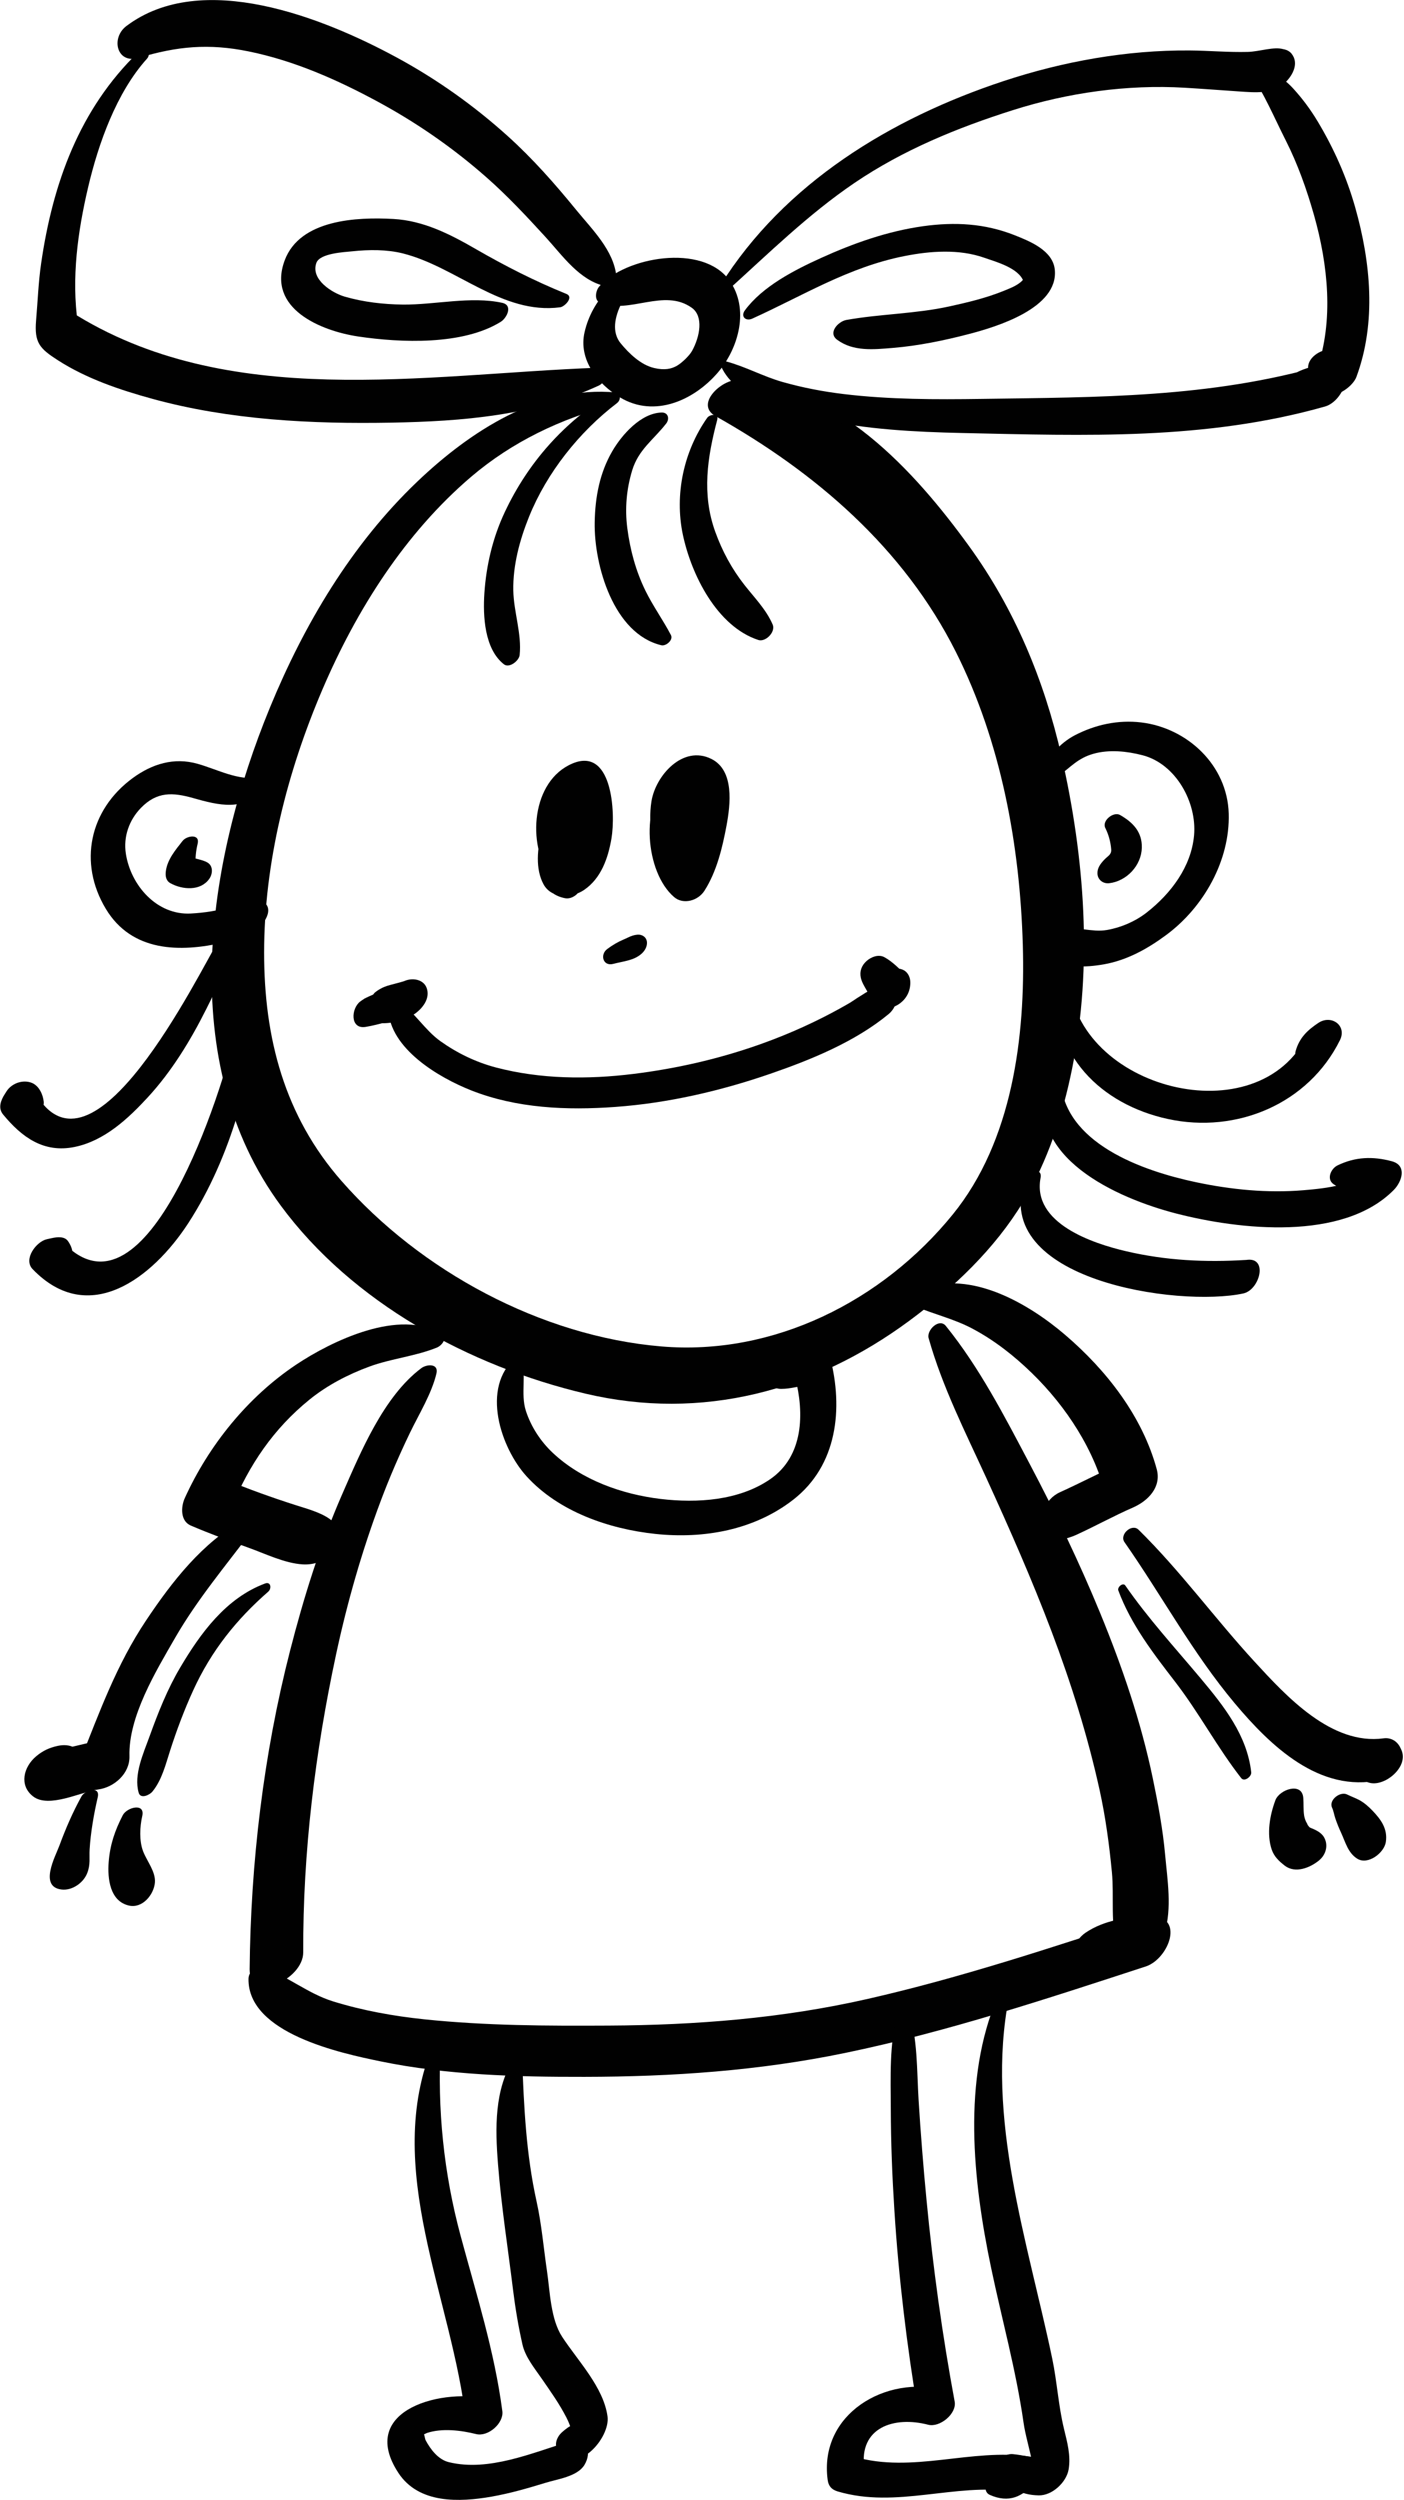 <?xml version="1.0" encoding="UTF-8" standalone="no"?><!DOCTYPE svg PUBLIC "-//W3C//DTD SVG 1.1//EN" "http://www.w3.org/Graphics/SVG/1.1/DTD/svg11.dtd"><svg width="100%" height="100%" viewBox="0 0 295 525" version="1.1" xmlns="http://www.w3.org/2000/svg" xmlns:xlink="http://www.w3.org/1999/xlink" xml:space="preserve" style="fill-rule:evenodd;clip-rule:evenodd;stroke-linejoin:round;stroke-miterlimit:1.414;"><g id="girl"><path d="M129.439,82.418c-15.953,-1.521 -30.767,8.212 -41.846,18.8c-13.736,13.128 -23.691,29.89 -30.875,47.361c-13.348,32.46 -19.909,74.472 2.252,104.558c15.039,20.418 39.703,33.764 63.997,39.508c24.55,5.804 48.137,-0.54 68.126,-15.319c9.193,-6.8 17.936,-15.073 23.868,-24.908c5.176,-8.58 8.33,-18.229 10.304,-28.014c4.362,-21.635 2.638,-44.353 -2.25,-65.728c-3.642,-15.918 -9.834,-30.8 -19.435,-44.036c-11.51,-15.869 -27.783,-33.692 -48.622,-34.825c-3.233,-0.175 -9.076,5.067 -4.61,7.574c20.992,11.783 39.531,27.681 50.505,49.537c9.478,18.875 13.453,40.556 14.054,61.521c0.553,19.278 -2.165,41.136 -14.722,56.585c-14.822,18.236 -37.663,29.7 -61.229,27.711c-25.273,-2.135 -50.623,-15.84 -67.223,-34.773c-11.984,-13.671 -16.245,-30.017 -16.238,-47.93c0.008,-18.912 4.845,-37.931 12.246,-55.241c7.14,-16.696 17.35,-32.833 31.265,-44.687c8.643,-7.36 18.903,-12.239 29.87,-15.074c0.961,-0.247 2.173,-2.466 0.563,-2.62Z" style="fill:#010101;fill-rule:nonzero;"/><path d="M135.971,55.24c-6.349,2.643 -11.55,7.619 -13.142,14.498c-1.342,5.797 2.764,10.904 7.464,13.727c7.245,4.35 15.568,0.579 20.565,-5.267c4.411,-5.159 6.612,-13.403 2.422,-19.283c-5.644,-7.92 -22.009,-4.948 -27.385,1.264c-0.726,0.838 -1.13,2.906 0.234,3.433c6.203,2.394 13.37,-3.143 19.222,1.018c2.525,1.795 1.702,6.082 0.063,9.049c-0.552,0.999 -2.111,2.502 -3.154,3.111c-1.18,0.689 -2.622,1 -4.815,0.488c-2.802,-0.651 -5.261,-3.037 -7.021,-5.167c-3.844,-4.65 2.465,-12.903 5.957,-15.813c0.467,-0.39 0.335,-1.368 -0.41,-1.058Z" style="fill:#010101;fill-rule:nonzero;"/><path d="M152.81,61.061c8.646,-7.815 17.026,-16.062 26.699,-22.626c10.215,-6.932 21.62,-11.603 33.346,-15.316c11.494,-3.643 24.011,-5.414 36.069,-4.696c3.811,0.227 7.619,0.529 11.428,0.78c3.345,0.22 7.105,0.638 9.738,-1.913c1.562,-1.515 2.88,-4.025 1.287,-6.014c-0.774,-0.968 -2.188,-1.152 -3.324,-0.932c-1.782,0.347 -3.676,1.543 -3.994,3.505c0.489,-0.709 0.979,-1.418 1.467,-2.127c1.396,-0.458 2.792,-0.916 4.188,-1.374c-2.026,-0.634 -5.028,0.489 -7.538,0.554c-4.063,0.106 -8.14,-0.272 -12.201,-0.305c-13.226,-0.104 -26.622,2.301 -39.148,6.443c-23.608,7.807 -46.026,21.406 -59.463,42.872c-0.728,1.158 0.45,2.051 1.446,1.149Z" style="fill:#010101;fill-rule:nonzero;"/><path d="M129.509,58.053c-0.533,-5.465 -5.094,-9.871 -8.432,-13.959c-4.458,-5.462 -9.089,-10.722 -14.327,-15.453c-7.18,-6.481 -15.037,-12.057 -23.55,-16.655c-15.209,-8.215 -40.761,-18.482 -56.641,-6.519c-3.345,2.52 -2.021,8.071 2.598,6.677c8.044,-2.428 14.68,-3.053 23.04,-1.357c9.603,1.946 18.716,5.98 27.29,10.625c8.189,4.435 15.744,9.68 22.73,15.833c4.405,3.879 8.438,8.194 12.398,12.52c3.578,3.907 7.147,9.148 12.574,10.323c1.078,0.231 2.427,-0.925 2.32,-2.035Z" style="fill:#010101;fill-rule:nonzero;"/><path d="M29.088,10.923c-12.387,11.953 -18.006,27.555 -20.446,44.394c-0.574,3.964 -0.72,7.954 -1.057,11.938c-0.397,4.702 0.716,5.921 4.583,8.4c6.042,3.876 13.025,6.228 19.904,8.112c16.205,4.442 33.468,5.296 50.189,4.986c14.894,-0.275 29.971,-1.469 43.592,-7.807c1.653,-0.769 2.196,-3.818 -0.209,-3.729c-36.62,1.366 -77.89,9.161 -110.811,-11.8c0.506,0.833 1.013,1.666 1.519,2.499c-1.368,-9.511 -0.019,-19.304 2.166,-28.6c2.152,-9.156 5.953,-19.88 12.356,-26.978c1.17,-1.293 -0.653,-2.507 -1.786,-1.415Z" style="fill:#010101;fill-rule:nonzero;"/><path d="M262.715,15.398c2.869,4.182 5.106,9.479 7.412,14.032c2.543,5.02 4.457,10.405 5.983,15.813c2.907,10.283 4.172,22.07 0.588,32.342c2.078,-1.211 4.155,-2.421 6.232,-3.632c-1.103,-0.191 -2.208,-0.354 -3.318,-0.486c-2.032,-0.273 -5.175,1.765 -4.716,4.139c0.49,2.531 0.833,3.256 2.881,4.815c2.321,1.768 6.42,-1.089 7.231,-3.286c4.228,-11.448 2.995,-24.082 -0.271,-35.616c-1.789,-6.318 -4.464,-12.326 -7.835,-17.951c-1.507,-2.514 -3.151,-4.746 -5.122,-6.913c-2.263,-2.487 -4.494,-3.531 -7.195,-5.265c-1.055,-0.679 -2.553,1.013 -1.87,2.008Z" style="fill:#010101;fill-rule:nonzero;"/><path d="M151.524,76.944c3.075,6.923 13.858,9.546 20.47,11.026c9.896,2.215 20.149,2.74 30.257,2.96c25.795,0.561 51.013,1.539 76.139,-5.559c4.162,-1.177 6.939,-9.274 0.743,-8.872c-4.279,0.277 -8.386,1.77 -10.959,5.338c-0.712,0.986 -0.995,2.484 0.22,3.218c2.634,1.588 5.876,0.732 8.786,0.559c0.248,-2.957 0.495,-5.914 0.743,-8.872c-23.693,6.816 -47.271,6.66 -71.661,7.025c-9.647,0.146 -19.333,0.136 -28.925,-1.008c-4.368,-0.521 -8.717,-1.354 -12.947,-2.557c-4.063,-1.156 -7.835,-3.258 -11.872,-4.317c-0.505,-0.13 -1.222,0.544 -0.994,1.059Z" style="fill:#010101;fill-rule:nonzero;"/><path d="M128.359,82.585c-9.841,6.064 -17.383,14.496 -22.313,24.987c-2.512,5.345 -3.865,11.084 -4.269,16.954c-0.331,4.833 0.014,11.772 4.104,14.971c1.142,0.893 3.179,-0.76 3.302,-1.919c0.477,-4.486 -1.243,-9.023 -1.33,-13.574c-0.101,-5.285 1.342,-10.62 3.301,-15.479c3.732,-9.253 10.54,-17.815 18.457,-23.854c1.355,-1.029 0.322,-3.055 -1.252,-2.086Z" style="fill:#010101;fill-rule:nonzero;"/><path d="M139.053,86.627c-4.354,0.081 -8.396,4.66 -10.412,8.137c-2.663,4.588 -3.594,9.666 -3.688,14.922c-0.159,8.932 3.923,23.406 14.009,25.814c0.969,0.23 2.555,-1.099 2.009,-2.142c-1.665,-3.182 -3.761,-6.063 -5.356,-9.318c-2.03,-4.143 -3.217,-8.576 -3.809,-13.135c-0.531,-4.096 -0.173,-8.182 1.023,-12.125c1.329,-4.384 4.5,-6.444 7.146,-9.839c0.755,-0.965 0.438,-2.339 -0.922,-2.314Z" style="fill:#010101;fill-rule:nonzero;"/><path d="M148.578,87.757c-4.931,7.027 -6.878,16.092 -5.104,24.506c1.769,8.393 7.159,19.28 15.855,22.127c1.548,0.507 3.681,-1.71 3.025,-3.225c-1.372,-3.178 -3.817,-5.628 -5.937,-8.329c-2.671,-3.404 -4.682,-7.132 -6.143,-11.194c-2.848,-7.913 -1.652,-15.596 0.426,-23.485c0.375,-1.411 -1.57,-1.187 -2.122,-0.4Z" style="fill:#010101;fill-rule:nonzero;"/><path d="M118.986,163.384c-3.637,5.271 -8.144,15.978 -4.813,22.255c1.661,3.13 5.919,3.034 8.557,1.24c3.584,-2.438 5.045,-6.688 5.745,-10.789c0.896,-5.237 0.283,-20.17 -8.965,-15.401c-8.14,4.197 -8.749,17.628 -3.284,24.28c1.949,2.372 5.288,0.207 6.794,-1.412c4.591,-4.935 5.905,-12.475 2.774,-18.514c-1.726,-3.324 -5.584,-1.496 -7.477,0.604c-4.177,4.641 -9.037,21.168 0.409,22.972c1.329,0.254 2.701,-0.74 3.25,-1.895c2.757,-5.793 -1.806,-12.199 2.924,-17.519c-2.492,0.201 -4.982,0.403 -7.475,0.604c1.883,3.561 1.849,7.153 -0.825,10.276c2.265,-0.472 4.529,-0.941 6.794,-1.412c-1.275,-1.388 -1.86,-3.446 -2.223,-5.26c-0.249,-1.244 -0.306,-2.51 -0.302,-3.773c0.008,-1.771 1.538,-2.53 -0.502,-2.121c-0.777,0.156 -0.583,-0.346 -0.158,0.494c0.365,0.728 0.558,1.553 0.691,2.349c0.4,2.354 0.289,4.797 -0.081,7.142c-0.145,0.917 -0.353,1.858 -0.674,2.731c-0.256,0.698 -1.271,1.686 -0.133,0.894c0.588,-0.41 0.635,0.099 0.415,-0.288c-0.568,-1.001 -0.609,-2.248 -0.69,-3.361c-0.305,-4.218 0.095,-9.631 1.147,-13.738c0.325,-1.259 -1.404,-1.073 -1.898,-0.358Z" style="fill:#010101;fill-rule:nonzero;"/><path d="M140.56,163.273c-6.107,5.635 -4.984,19.889 1.076,25.103c1.938,1.666 5.037,0.771 6.379,-1.325c2.576,-4.026 3.776,-9.051 4.641,-13.699c0.814,-4.375 1.688,-11.547 -3.174,-13.976c-6.01,-3.005 -11.723,3.504 -12.595,8.857c-0.804,4.938 0.265,11.736 2.856,16.074c2.085,3.49 7.104,1.586 8.45,-1.721c1.629,-4.007 3.203,-7.757 2.321,-12.14c-1.052,-5.23 -6.925,-2.448 -8.747,0.708c-2.236,3.875 -3.064,7.945 -1.034,12.074c1.071,2.18 4.022,0.698 4.784,-0.975c1.451,-3.187 2.697,-6.564 4.516,-9.559c-2.846,0.58 -5.688,1.159 -8.533,1.738c0.494,2.353 -0.645,4.497 -1.489,6.625c2.641,-0.866 5.281,-1.731 7.922,-2.598c-0.946,-1.549 -1.912,-5.342 -2.289,-7.733c-0.246,-1.558 -0.33,-3.132 -0.002,-4.677c-0.098,0.455 -1.586,0.399 -1.094,1.646c1.743,4.417 -0.871,13.074 -3.142,17.054c2.085,-0.948 4.171,-1.896 6.256,-2.844c-5.242,-3.944 -3.878,-12.371 -3.778,-17.983c0.033,-1.856 -2.426,-1.478 -3.324,-0.649Z" style="fill:#010101;fill-rule:nonzero;"/><path d="M82.23,210.45c0.264,-1.393 -0.605,-2.064 -1.887,-2.118c-0.638,-0.027 -1.216,0.273 -1.778,0.528c-0.079,0.04 -0.158,0.079 -0.237,0.119c0.424,-0.165 0.257,-0.087 -0.501,0.233c-0.222,0.143 -0.441,0.289 -0.664,0.431c0.718,-0.146 1.435,-0.292 2.152,-0.438c-1.372,-0.381 -2.572,0.323 -3.629,1.11c-1.919,1.431 -2.187,5.88 1.146,5.326c1.477,-0.245 2.901,-0.615 4.346,-1.006c1.094,-0.296 2.488,-0.909 3.578,-0.882c0.219,-2.622 0.438,-5.244 0.659,-7.866c-0.94,0.284 -1.863,0.555 -2.817,0.792c-0.854,0.212 -1.67,0.428 -2.455,0.853c-0.519,0.257 -0.999,0.574 -1.441,0.952c-0.807,1.013 -1.046,1.238 -0.716,0.68c-1.748,1.477 -2.444,4.76 0.347,5.472c2.44,0.624 6.101,0.012 8.57,-1.573c1.774,-1.138 3.598,-3.373 2.729,-5.636c-0.79,-2.063 -3.68,-2.208 -5.292,-1.064c-0.964,0.684 -2.389,1.06 -3.529,1.512c-1.46,0.578 -2.908,1.15 -4.311,1.859c1.183,1.348 2.364,2.694 3.547,4.042c0.791,-1.054 1.083,-2.136 0.715,-3.407c-0.194,0.904 -0.388,1.81 -0.582,2.715c0.215,-0.287 0.454,-0.549 0.642,-0.854c0.225,-0.264 0.23,-0.279 0.021,-0.045c1.841,-1.884 -1.332,1.223 -2.336,-0.063c1.135,1.45 3.475,-0.362 3.723,-1.672Z" style="fill:#010101;fill-rule:nonzero;"/><path d="M180.875,205.332c0.207,0.946 0.715,1.732 1.188,2.571c0.558,0.983 1.138,2.076 1.886,2.939c1.147,1.324 3.195,1.016 4.551,0.243c1.67,-0.953 2.67,-2.547 2.768,-4.448c0.045,-0.869 -0.133,-1.659 -0.695,-2.349c-0.611,-0.75 -1.684,-0.983 -2.603,-0.909c-0.732,0.071 -1.417,0.291 -2.054,0.661c-0.341,0.154 -0.115,0.059 0.674,-0.292c-2.457,0.668 -5.379,4.398 -3.265,6.808c2.063,2.35 6.284,0.063 7.175,-2.353c0.019,-0.051 0.036,-0.102 0.056,-0.151c-0.47,0.614 -0.938,1.228 -1.406,1.842c-0.261,0.186 -0.521,0.37 -0.782,0.555c-0.686,0.222 -1.369,0.441 -2.055,0.661c0.021,-0.001 0.042,-0.002 0.063,-0.003c-0.848,-0.302 -1.693,-0.604 -2.541,-0.906c-0.737,-0.705 -0.589,-2.038 -0.526,-1.011c2.438,-1.401 4.878,-2.803 7.317,-4.205c-1.502,-1.352 -3.033,-3.03 -4.813,-3.985c-1.214,-0.651 -2.738,-0.07 -3.694,0.769c-1.081,0.946 -1.545,2.173 -1.244,3.563Z" style="fill:#010101;fill-rule:nonzero;"/><path d="M81.58,211.943c0.339,8.312 10.659,14.354 17.401,17.021c9.586,3.792 20.131,4.221 30.295,3.484c11.06,-0.8 22.054,-3.34 32.519,-6.943c8.557,-2.946 17.816,-6.708 24.874,-12.521c3.432,-2.826 0.949,-7.652 -3.239,-5.4c-2.285,1.229 -4.468,2.751 -6.623,4.199c-1.274,0.856 -2.144,3.401 0.188,3.373c2.59,-0.03 5.349,-0.159 7.78,-1.083c-0.449,-2.162 -0.897,-4.326 -1.347,-6.489c-15.127,9.918 -32.445,15.73 -50.396,17.938c-9.563,1.176 -19.484,1.102 -28.843,-1.363c-4.192,-1.104 -8.127,-3.009 -11.651,-5.519c-3.297,-2.346 -5.411,-6.1 -8.723,-8.304c-0.95,-0.632 -2.273,0.676 -2.235,1.607Z" style="fill:#010101;fill-rule:nonzero;"/><path d="M54.441,163.292c-4.601,0.618 -8.594,-1.663 -12.895,-2.892c-4.986,-1.424 -9.604,0.016 -13.666,2.994c-9.109,6.683 -11.452,17.808 -5.648,27.453c5.475,9.098 15.612,9.174 24.78,7.069c3.266,-0.75 7.293,-1.884 8.911,-5.115c1.693,-3.385 -1.857,-4.613 -4.414,-3.237c-1.259,0.678 -2.68,2.816 -1.443,4.146c0.4,0.479 0.336,0.225 -0.19,-0.768c0.482,-1.007 0.966,-2.014 1.448,-3.021c2.327,-0.937 2.68,-1.2 1.059,-0.791c-0.315,0.093 -0.626,0.198 -0.934,0.314c-0.97,0.348 -1.958,0.663 -2.94,0.969c-2.737,0.848 -5.563,1.264 -8.417,1.419c-7.128,0.388 -12.625,-5.898 -13.648,-12.573c-0.546,-3.556 0.685,-7.053 3.17,-9.607c3.38,-3.47 6.693,-3.27 10.981,-2.06c5.174,1.461 11.077,3.037 14.661,-2.257c0.525,-0.776 0.483,-2.217 -0.815,-2.043Z" style="fill:#010101;fill-rule:nonzero;"/><path d="M222.344,163.019c2.609,-1.912 4.091,-3.793 7.383,-4.726c3.323,-0.941 7.06,-0.549 10.343,0.303c7.015,1.82 11.443,9.925 10.82,16.826c-0.597,6.616 -4.89,12.248 -9.962,16.208c-2.374,1.854 -5.396,3.157 -8.354,3.664c-3.253,0.558 -6.261,-0.878 -9.448,-0.039c-1.634,0.43 -3.521,2.637 -2.748,4.414c1.754,4.021 7.983,3.474 11.586,2.831c4.88,-0.871 9.15,-3.254 13.091,-6.17c7.845,-5.809 13.39,-15.608 13.118,-25.456c-0.278,-10.184 -8.682,-18.005 -18.396,-19.169c-4.847,-0.581 -9.66,0.469 -13.96,2.708c-2.834,1.476 -6.669,4.969 -5.854,8.479c0.266,1.15 1.819,0.538 2.381,0.127Z" style="fill:#010101;fill-rule:nonzero;"/><path d="M232.24,173.87c0.689,1.365 1.117,2.947 1.241,4.478c0.092,1.143 -0.693,1.368 -1.487,2.215c-0.771,0.826 -1.467,1.719 -1.402,2.925c0.067,1.283 1.209,2.131 2.46,1.984c3.675,-0.428 6.771,-3.713 6.861,-7.456c0.081,-3.324 -1.865,-5.321 -4.569,-6.87c-1.381,-0.79 -3.875,1.197 -3.104,2.724Z" style="fill:#010101;fill-rule:nonzero;"/><path d="M38.366,176.583c-1.492,1.902 -3.208,3.896 -3.526,6.391c-0.127,0.994 0.031,1.992 1.002,2.518c2.491,1.349 6.256,1.672 8.114,-0.918c0.754,-1.051 0.887,-2.774 -0.435,-3.49c-1.047,-0.567 -2.375,-0.701 -3.485,-1.129c0.355,0.585 0.712,1.17 1.066,1.755c-0.08,-1.568 0.056,-2.999 0.426,-4.529c0.525,-2.164 -2.302,-1.695 -3.162,-0.598Z" style="fill:#010101;fill-rule:nonzero;"/><path d="M46.219,196.983c-4.702,7.854 -26.903,53.665 -38.937,32.31c-0.251,1.172 -0.502,2.343 -0.753,3.515c0.169,-0.188 0.339,-0.378 0.509,-0.568c-1.509,0.686 -3.017,1.371 -4.524,2.057c-1.785,-0.599 0.472,0.634 0.688,0.762c1.021,0.599 2.498,0.313 3.448,-0.279c0.211,-0.131 0.422,-0.262 0.633,-0.394c0.995,-0.619 2.039,-1.778 1.902,-3.056c-0.162,-1.511 -0.979,-3.31 -2.478,-3.926c-1.859,-0.765 -4.244,0.053 -5.338,1.773c-0.133,0.209 -0.266,0.418 -0.397,0.627c-0.813,1.279 -1.424,2.892 -0.326,4.226c3.947,4.792 8.551,8.155 15.041,6.821c6.229,-1.281 11.188,-5.891 15.359,-10.412c5.022,-5.445 8.967,-11.908 12.274,-18.504c2.114,-4.215 5.203,-10.165 4.416,-15.074c-0.149,-0.936 -1.21,-0.391 -1.517,0.122Z" style="fill:#010101;fill-rule:nonzero;"/><path d="M49.365,217.005c-2.421,11.265 -18.453,62.5 -36.114,43.879c-1.004,2.095 -2.01,4.188 -3.014,6.283c-0.382,0.08 1.709,0.466 2.061,0.431c0.983,-0.099 2.039,-0.799 2.414,-1.739c0.781,-1.968 0.798,-3.43 -0.403,-5.202c-0.742,-1.094 -2.327,-0.896 -3.393,-0.663c-0.352,0.074 -0.703,0.15 -1.055,0.228c-2.229,0.482 -5.023,4.193 -3.013,6.283c11.835,12.301 25.281,1.771 32.699,-9.629c4.559,-7.007 7.93,-14.87 10.36,-22.852c1.666,-5.47 3.746,-12.116 1.767,-17.762c-0.433,-1.233 -2.132,-0.073 -2.309,0.743Z" style="fill:#010101;fill-rule:nonzero;"/><path d="M221.915,206.55c-1.197,14.888 9.391,25.384 23.494,28.436c14.428,3.121 29.491,-3.174 36.126,-16.545c1.541,-3.105 -1.821,-5.443 -4.53,-3.638c-2.352,1.569 -3.973,3.136 -4.771,5.895c-0.457,1.578 1.152,2.342 2.441,1.971c1.619,-0.467 3.105,-1.135 4.632,-1.851c-1.511,-1.213 -3.021,-2.425 -4.53,-3.638c-10.39,21.535 -48.783,11.449 -50.141,-11.501c-0.111,-1.845 -2.618,-0.413 -2.721,0.871Z" style="fill:#010101;fill-rule:nonzero;"/><path d="M220.158,226.915c-5.223,16.019 14.685,24.748 26.97,27.913c13.203,3.401 34.99,5.902 45.72,-4.939c1.737,-1.758 2.828,-5.158 -0.381,-6.025c-4.015,-1.085 -7.681,-0.951 -11.431,0.86c-1.419,0.685 -2.363,2.896 -0.845,3.941c2.595,1.786 5.879,1.688 8.845,2.474c-0.127,-2.009 -0.254,-4.017 -0.381,-6.025c-3.691,3.763 -9.813,4.41 -14.794,4.827c-7.548,0.63 -15.162,-0.121 -22.555,-1.683c-11.023,-2.328 -28.093,-8.131 -28.486,-21.881c-0.05,-1.783 -2.348,-0.422 -2.662,0.538Z" style="fill:#010101;fill-rule:nonzero;"/><path d="M215.318,247.635c-7.226,21.179 32.282,26.927 45.929,23.979c3.467,-0.749 5.297,-7.781 0.59,-7.034c-2.147,0.341 -4.047,0.593 -5.681,2.126c-0.679,0.637 -1.434,1.809 -0.971,2.786c0.839,1.771 2.364,1.952 4.192,2.273c0.818,-2.396 1.639,-4.791 2.457,-7.187c-8.56,0.533 -16.838,0.13 -25.234,-1.83c-7.001,-1.635 -19.766,-5.85 -17.967,-15.384c0.462,-2.44 -2.784,-1.284 -3.315,0.271Z" style="fill:#010101;fill-rule:nonzero;"/><path d="M158.041,66.919c10.725,-4.851 20.229,-10.825 32.029,-13.153c5.419,-1.069 11.427,-1.504 16.726,0.354c2.486,0.873 7.242,2.135 8.259,4.979c-0.204,-0.573 0.171,-0.495 -0.62,0.161c-1.026,0.851 -2.465,1.386 -3.688,1.879c-3.614,1.458 -7.475,2.374 -11.271,3.206c-7.141,1.564 -14.469,1.572 -21.616,2.837c-1.745,0.309 -3.962,2.69 -1.97,4.162c3.4,2.513 7.665,2.051 11.695,1.718c5.381,-0.444 10.767,-1.554 15.982,-2.913c5.78,-1.505 18.881,-5.431 18.059,-13.529c-0.407,-4.027 -5.24,-5.96 -8.438,-7.226c-6.274,-2.481 -12.551,-2.816 -19.198,-1.896c-7.474,1.036 -14.68,3.588 -21.519,6.694c-5.565,2.528 -12.239,5.935 -15.96,10.981c-0.961,1.304 0.198,2.347 1.53,1.746Z" style="fill:#010101;fill-rule:nonzero;"/><path d="M119.023,61.728c-6.658,-2.697 -12.847,-5.852 -19.072,-9.439c-5.436,-3.134 -10.957,-5.953 -17.299,-6.309c-7.64,-0.427 -19.62,0.094 -22.83,8.682c-3.802,10.171 7.666,14.838 15.438,15.998c8.969,1.338 21.98,1.863 29.951,-3.078c1.291,-0.801 2.62,-3.481 0.326,-3.985c-6.623,-1.455 -14.114,0.436 -20.912,0.359c-4.099,-0.046 -8.24,-0.523 -12.183,-1.661c-2.634,-0.76 -7.229,-3.606 -5.967,-7.091c0.739,-2.039 5.867,-2.252 7.562,-2.433c3.501,-0.371 7.235,-0.406 10.659,0.458c11.213,2.828 20.817,12.894 33,11.301c0.951,-0.124 2.93,-2.152 1.327,-2.802Z" style="fill:#010101;fill-rule:nonzero;"/><path d="M88.528,287.303c-7.915,5.918 -12.759,17.643 -16.604,26.415c-4.657,10.63 -8.119,21.766 -10.996,32.995c-5.566,21.729 -8.26,44.438 -8.475,66.854c3.754,-1.203 7.507,-2.405 11.26,-3.608c-0.003,-2.989 -0.419,-5.418 -3.078,-7.09c-1.864,-1.175 -4.268,0.422 -5.439,1.807c-2.251,2.661 -2.737,5.49 -2.742,8.893c-0.008,7.161 11.282,2.235 11.26,-3.609c-0.083,-21.06 2.495,-41.979 6.903,-62.554c2.342,-10.925 5.437,-21.725 9.366,-32.185c1.835,-4.885 3.911,-9.694 6.181,-14.394c1.901,-3.938 4.518,-8.134 5.538,-12.395c0.52,-2.167 -2.044,-1.974 -3.174,-1.129Z" style="fill:#010101;fill-rule:nonzero;"/><path d="M195.119,281.008c2.876,10.218 7.729,19.751 12.128,29.369c4.857,10.623 9.574,21.307 13.709,32.234c4.107,10.862 7.604,21.984 10.096,33.331c1.24,5.649 2.015,11.417 2.57,17.17c0.5,5.158 -0.381,10.972 1.174,15.903c1.978,-2.564 3.953,-5.13 5.931,-7.694c-0.659,0.011 -1.313,0.08 -1.962,0.212c-1.739,0.237 -3.534,1.562 -3.854,3.383c-0.175,0.991 -0.277,1.955 -0.35,2.959c-0.154,2.184 2.197,3.426 4.062,3.274c3.013,-0.244 5.188,-2.594 6.062,-5.319c1.604,-5.009 0.598,-11.139 0.129,-16.305c-0.494,-5.456 -1.5,-10.833 -2.617,-16.189c-2.472,-11.854 -6.419,-23.368 -11.013,-34.551c-4.421,-10.763 -9.497,-21.276 -14.93,-31.562c-5.224,-9.889 -10.465,-20.061 -17.524,-28.791c-1.392,-1.713 -4.084,0.891 -3.611,2.576Z" style="fill:#010101;fill-rule:nonzero;"/><path d="M52.213,415.538c-0.169,11.459 19.369,15.605 27.697,17.324c14.013,2.893 28.61,3.288 42.878,3.264c18.506,-0.032 36.635,-1.268 54.798,-5.024c21.49,-4.445 42.317,-11.365 63.153,-18.156c4.843,-1.577 8.352,-10.747 0.884,-10.546c-4.707,0.127 -9.582,0.784 -13.563,3.473c-2.37,1.601 -5.181,6.754 -0.633,7.726c3.876,0.829 7.957,-0.253 11.873,-0.361c0.295,-3.516 0.589,-7.03 0.883,-10.546c-19.169,6.26 -38.323,12.63 -58.009,17.098c-17.922,4.065 -35.976,5.468 -54.308,5.569c-12.923,0.072 -25.813,0.026 -38.683,-1.313c-6.491,-0.677 -12.968,-1.841 -19.208,-3.771c-5.271,-1.632 -9.491,-5.265 -14.565,-7.034c-1.513,-0.532 -3.174,0.685 -3.197,2.297Z" style="fill:#010101;fill-rule:nonzero;"/><path d="M91.007,429.4c-10.809,26.011 4.085,53.185 6.95,79.354c1.831,-1.606 3.661,-3.213 5.492,-4.819c-10.031,-2.724 -28.565,1.933 -19.738,15.364c4.278,6.512 12.814,6.165 19.598,4.973c3.842,-0.676 7.598,-1.76 11.322,-2.904c2.497,-0.77 6.665,-1.311 8.146,-3.717c1.671,-2.716 0.617,-5.986 -3.045,-5.009c-1.758,0.47 -3.022,1.111 -4.46,2.21c-0.917,0.701 -1.855,2.693 -0.788,3.677c1.452,1.337 2.692,1.479 4.651,1.237c-0.691,-1.734 -1.382,-3.47 -2.073,-5.204c-0.012,0.017 -0.022,0.031 -0.034,0.047c0.892,-0.64 1.781,-1.28 2.672,-1.921c-7.932,2.406 -16.992,6.376 -25.369,4.357c-2.267,-0.547 -3.854,-2.674 -4.896,-4.604c-0.224,-0.413 -0.281,-1.968 -0.725,-1.271c-0.299,0.469 0.747,-0.183 1.008,-0.268c3.189,-1.045 7.147,-0.557 10.336,0.238c2.481,0.619 5.828,-2.247 5.493,-4.819c-1.643,-12.575 -5.475,-24.606 -8.765,-36.813c-3.565,-13.229 -4.898,-26.565 -4.198,-40.238c0.047,-0.956 -1.356,-0.4 -1.577,0.13Z" style="fill:#010101;fill-rule:nonzero;"/><path d="M108.037,432.153c-4.21,6.596 -3.996,14.779 -3.398,22.34c0.696,8.795 2.089,17.652 3.166,26.418c0.473,3.84 1.117,7.648 1.972,11.424c0.602,2.649 2.545,4.983 4.064,7.188c1.827,2.649 3.698,5.268 5.168,8.139c0.461,0.902 0.898,1.896 1.035,2.906c1.764,-1.611 1.935,-2.086 0.514,-1.427c-0.954,0.33 -1.669,0.911 -2.418,1.562c-1.13,0.981 -1.834,2.688 -0.858,4.006c3.897,5.263 10.986,-2.745 10.367,-7.278c-0.84,-6.155 -6.27,-11.714 -9.542,-16.731c-2.426,-3.721 -2.541,-9.479 -3.174,-13.774c-0.719,-4.873 -1.124,-9.816 -2.189,-14.632c-2.212,-9.988 -2.661,-19.893 -3.038,-30.057c-0.038,-0.942 -1.324,-0.626 -1.669,-0.084Z" style="fill:#010101;fill-rule:nonzero;"/><path d="M188.625,422.63c-1.806,6.544 -1.479,13.508 -1.457,20.243c0.021,7.099 0.303,14.205 0.754,21.289c0.908,14.285 2.635,28.489 4.992,42.605c1.853,-1.624 3.702,-3.249 5.555,-4.873c-12.329,-3.258 -26.441,5.029 -24.563,18.876c0.181,1.334 0.851,2.042 2.123,2.42c12.369,3.664 24.603,-1.848 36.996,0.008c-0.389,-1.741 -0.776,-3.481 -1.166,-5.223c0.789,-0.981 -0.992,0.119 -1.345,0.272c-1.204,0.524 -1.924,1.232 -2.793,2.192c-0.792,0.872 -1.088,2.881 0.236,3.464c4.02,1.771 6.896,0.479 9.685,-2.805c1.358,-1.6 1.415,-4.837 -1.166,-5.223c-12.381,-1.849 -24.786,3.621 -37.004,0.008c0.707,0.807 1.415,1.613 2.123,2.42c-1.167,-8.57 6.254,-10.988 13.438,-9.124c2.41,0.625 6.032,-2.291 5.554,-4.873c-2.598,-14.011 -4.551,-28.129 -5.911,-42.313c-0.671,-6.988 -1.232,-13.988 -1.666,-20.996c-0.393,-6.313 -0.163,-13.03 -2.162,-19.086c-0.409,-1.227 -2.021,-0.011 -2.223,0.719Z" style="fill:#010101;fill-rule:nonzero;"/><path d="M209.614,419.327c-7.462,17.356 -5.183,38.639 -1.398,56.756c2.285,10.939 5.246,21.504 6.836,32.584c0.393,2.74 1.238,5.396 1.757,8.109c0.09,0.5 0.157,1.002 0.2,1.508c0.25,2.301 4.259,-1.445 2.347,-1.773c-2.287,-0.395 -4.208,-0.926 -6.567,-1.167c-1.893,-0.193 -4.308,2.009 -2.975,3.896c2.227,3.151 4.497,4.691 8.438,4.773c2.817,0.059 5.815,-2.736 6.279,-5.441c0.5,-2.916 -0.305,-5.76 -0.984,-8.583c-1.166,-4.837 -1.437,-9.795 -2.452,-14.668c-5.097,-24.424 -14.072,-50.576 -9.099,-75.883c0.319,-1.63 -1.925,-1.174 -2.382,-0.111Z" style="fill:#010101;fill-rule:nonzero;"/><path d="M92.792,280.166c-8.725,-5.546 -23.113,1.434 -30.551,6.391c-10.176,6.783 -18.393,16.956 -23.426,28.063c-0.817,1.806 -0.949,4.791 1.282,5.741c3.908,1.667 7.888,3.146 11.892,4.564c3.602,1.274 7.797,3.363 11.636,3.587c2.445,0.142 5.107,-0.763 6.503,-2.954c4.001,-6.288 -3.625,-8.091 -7.902,-9.457c-5.007,-1.601 -9.965,-3.372 -14.821,-5.385c0.428,1.914 0.854,3.828 1.282,5.742c3.71,-8.916 8.792,-16.429 16.337,-22.546c3.716,-3.014 8.142,-5.313 12.615,-6.95c4.621,-1.691 9.64,-2.142 14.19,-3.995c0.971,-0.396 2.276,-1.967 0.963,-2.801Z" style="fill:#010101;fill-rule:nonzero;"/><path d="M192.374,274.358c4.021,1.675 8.157,2.622 12.033,4.693c4.604,2.461 8.674,5.659 12.408,9.291c7.263,7.063 13.287,16.289 15.645,26.213c1.673,-2.688 3.346,-5.376 5.019,-8.063c-5.043,2.044 -9.82,4.627 -14.771,6.87c-3.269,1.48 -4.912,5.637 -2.998,8.607c1.389,2.152 4.666,1.145 6.42,0.343c4.004,-1.829 7.861,-3.969 11.896,-5.728c3.207,-1.398 6.043,-4.295 5.02,-8.063c-3.031,-11.147 -10.578,-20.795 -19.24,-28.204c-7.68,-6.567 -19.773,-13.644 -30.154,-9.67c-1.069,0.41 -3.243,2.894 -1.278,3.711Z" style="fill:#010101;fill-rule:nonzero;"/><path d="M51.212,319.13c-8.667,4.729 -15.109,13.058 -20.502,21.126c-6.224,9.309 -9.734,19.104 -13.839,29.373c2.001,-1.442 4.002,-2.885 6.002,-4.327c-1.754,0.039 -3.498,0.526 -5.203,0.914c-0.795,0.188 -1.59,0.378 -2.386,0.566c-2.138,0.509 -1.888,-0.206 0.079,1.407c-0.545,2.541 -1.089,5.083 -1.634,7.625c0.5,-0.404 1.006,-0.799 1.52,-1.188c4.244,-3.222 2.313,-9.172 -3.114,-8.004c-1.757,0.378 -3.144,1.015 -4.544,2.194c-2.671,2.251 -3.602,6.106 -0.65,8.408c3.321,2.59 10.115,-0.975 13.688,-1.451c3.396,-0.453 6.672,-3.359 6.571,-6.983c-0.229,-8.332 5.554,-17.839 9.563,-24.803c4.672,-8.114 10.716,-15.271 16.315,-22.732c1.13,-1.502 -0.243,-3.01 -1.866,-2.125Z" style="fill:#010101;fill-rule:nonzero;"/><path d="M17.118,377.234c-1.833,3.315 -3.334,6.791 -4.644,10.343c-0.822,2.232 -4.328,8.596 0.42,9.204c2.228,0.286 4.609,-1.354 5.424,-3.42c0.738,-1.87 0.404,-3.189 0.515,-5.003c0.22,-3.624 0.898,-7.428 1.707,-10.964c0.555,-2.44 -2.686,-1.492 -3.422,-0.16Z" style="fill:#010101;fill-rule:nonzero;"/><path d="M25.801,381.176c-1.663,3.215 -2.689,6.214 -2.966,9.845c-0.269,3.521 0.265,8.185 4.216,9.125c2.881,0.687 5.285,-2.294 5.498,-4.823c0.189,-2.276 -1.662,-4.449 -2.48,-6.564c-0.836,-2.164 -0.692,-5.18 -0.184,-7.391c0.66,-2.875 -3.228,-1.848 -4.084,-0.192Z" style="fill:#010101;fill-rule:nonzero;"/><path d="M236.269,323.84c7.878,11.263 14.302,23.275 23.188,33.865c7.535,8.979 17.817,18.852 30.525,16.1c-1.388,-0.272 -2.775,-0.544 -4.162,-0.816c0.085,0.142 0.17,0.28 0.255,0.421c1.228,-2.56 2.453,-5.116 3.682,-7.676c-2.114,0.813 -3.597,1.98 -5.018,3.72c-0.81,0.99 -1.03,2.704 0.234,3.433c1.06,0.607 1.675,1.255 2.923,1.522c3.256,0.699 8.172,-3.485 6.538,-6.968c-0.07,-0.149 -0.142,-0.301 -0.211,-0.45c-0.636,-1.354 -1.982,-2.164 -3.507,-1.956c-10.967,1.495 -20.438,-8.826 -27.148,-16.128c-8.313,-9.045 -15.56,-19.042 -24.335,-27.668c-1.417,-1.394 -4.085,0.999 -2.964,2.601Z" style="fill:#010101;fill-rule:nonzero;"/><path d="M267.984,378.023c-1.182,3.138 -1.884,7.109 -0.784,10.363c0.502,1.485 1.555,2.469 2.75,3.392c2.223,1.715 5.357,0.417 7.199,-1.104c1.188,-0.981 1.814,-2.526 1.402,-4.022c-0.36,-1.305 -1.231,-1.929 -2.383,-2.479c-1.076,-0.516 -0.817,-0.132 -1.526,-1.101c0.356,0.486 -0.247,-0.582 -0.241,-0.566c-0.177,-0.398 -0.325,-0.851 -0.389,-1.277c-0.184,-1.224 -0.077,-2.454 -0.172,-3.681c-0.264,-3.432 -5.018,-1.752 -5.856,0.475Z" style="fill:#010101;fill-rule:nonzero;"/><path d="M279.887,379.602c0.313,0.666 0.438,1.52 0.678,2.23c0.35,1.043 0.766,2.056 1.229,3.057c0.916,1.98 1.426,4.191 3.375,5.419c2.257,1.422 5.67,-1.222 6.015,-3.494c0.416,-2.756 -1,-4.706 -2.825,-6.61c-0.783,-0.817 -1.713,-1.637 -2.709,-2.18c-0.861,-0.47 -1.747,-0.764 -2.602,-1.193c-1.44,-0.729 -3.923,1.155 -3.161,2.771Z" style="fill:#010101;fill-rule:nonzero;"/><path d="M108.354,285.087c-7.38,6.323 -3.125,18.977 2.279,24.921c6.765,7.44 17.312,11.07 27.066,12.104c10.185,1.078 20.776,-0.804 28.981,-7.192c9.3,-7.242 10.503,-19.163 7.744,-29.868c-0.31,-1.199 -1.796,-1.707 -2.882,-1.608c-3.259,0.3 -5.942,1.329 -8.446,3.426c-1.866,1.562 -1.896,4.782 1.031,4.787c2.005,0.005 3.836,-0.623 5.829,-0.807c-0.961,-0.536 -1.923,-1.072 -2.883,-1.608c1.942,7.513 1.788,16.512 -5.217,21.358c-6.542,4.527 -15.391,5.085 -23.048,4.168c-8.124,-0.973 -16.569,-3.975 -22.618,-9.638c-2.591,-2.426 -4.603,-5.498 -5.7,-8.874c-1.157,-3.563 0.252,-7.747 -1.051,-11.109c-0.18,-0.476 -0.793,-0.31 -1.085,-0.06Z" style="fill:#010101;fill-rule:nonzero;"/><path d="M55.696,332.521c-8.196,3.057 -13.55,10.401 -17.86,17.693c-2.678,4.526 -4.641,9.498 -6.421,14.432c-1.272,3.525 -3.368,8.062 -2.277,11.813c0.411,1.412 2.326,0.451 2.884,-0.233c2.007,-2.46 2.776,-5.691 3.737,-8.672c1.388,-4.304 2.968,-8.509 4.85,-12.621c3.746,-8.188 9,-14.804 15.754,-20.696c0.746,-0.652 0.565,-2.175 -0.667,-1.716Z" style="fill:#010101;fill-rule:nonzero;"/><path d="M234.973,333.982c2.636,7.126 7.376,13.262 11.974,19.226c4.993,6.478 8.829,13.757 13.843,20.177c0.685,0.877 2.209,-0.337 2.11,-1.213c-0.86,-7.754 -5.735,-13.895 -10.592,-19.688c-5.423,-6.469 -11.049,-12.594 -15.873,-19.546c-0.489,-0.704 -1.715,0.362 -1.462,1.044Z" style="fill:#010101;fill-rule:nonzero;"/><path d="M128.852,202.408c2.034,-0.544 4.296,-0.67 5.94,-2.125c0.669,-0.592 1.194,-1.466 1.146,-2.389c-0.057,-1.066 -0.986,-1.715 -2.009,-1.621c-0.727,0.066 -1.314,0.271 -1.965,0.592c-0.187,0.095 -0.373,0.186 -0.563,0.271c0.43,-0.202 -0.427,0.178 -0.405,0.169c-1.245,0.525 -2.277,1.158 -3.369,1.951c-1.647,1.199 -0.922,3.727 1.225,3.152Z" style="fill:#010101;fill-rule:nonzero;"/></g></svg>
